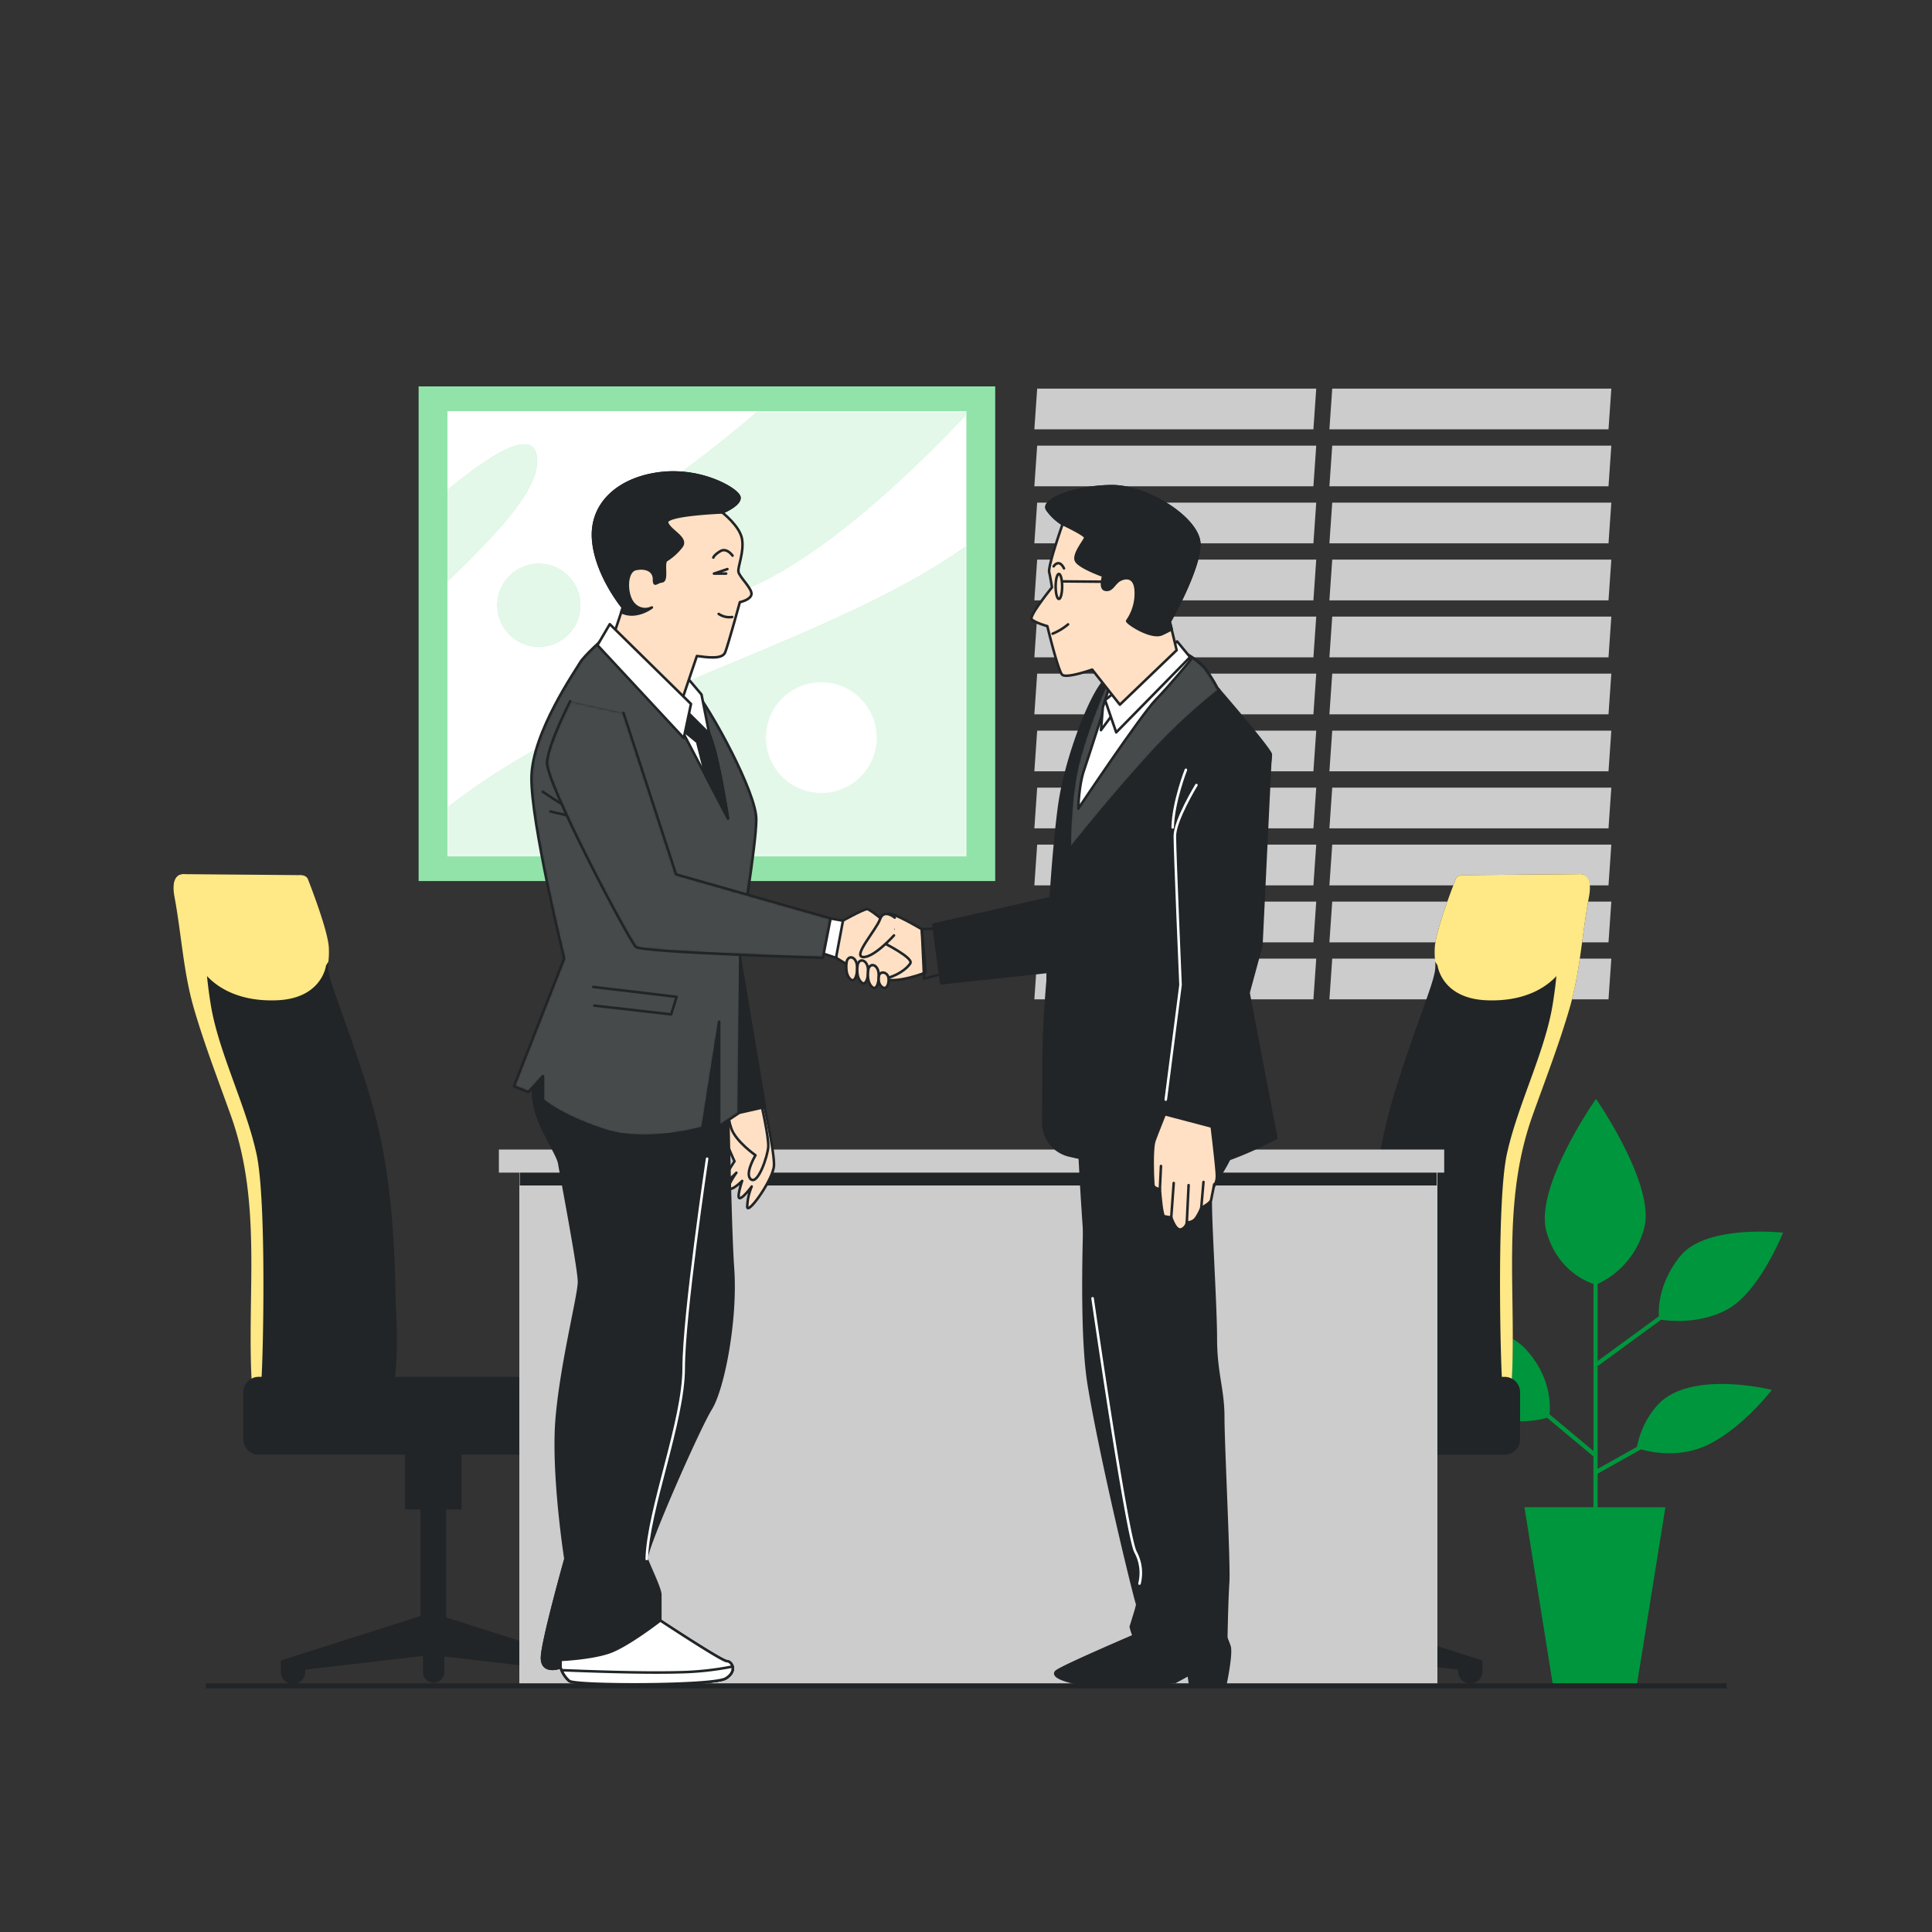<?xml version="1.0" encoding="UTF-8"?>
<svg xmlns="http://www.w3.org/2000/svg" fill="none" viewBox="0 0 760 760" width="1920" height="1920"><rect x="0" y="0" width="760" height="760" fill="#333333" stroke="none"/><path fill="#CCC" d="M516.663 168.886H406.889l1.109-16.005h109.775l-1.11 16.005zM516.663 191.306H406.889l1.109-16.005h109.775l-1.11 16.005zM516.663 213.741H406.889l1.109-16.02h109.775l-1.11 16.02zM516.663 236.161H406.889l1.109-16.02h109.775l-1.11 16.02zM516.663 258.581H406.889l1.109-16.02h109.775l-1.11 16.02zM516.663 281.002H406.889l1.109-16.006h109.775l-1.11 16.006zM516.663 303.422H406.889l1.109-16.006h109.775l-1.11 16.006zM516.663 325.857H406.889l1.109-16.021h109.775l-1.11 16.021zM516.663 348.277H406.889l1.109-16.021h109.775l-1.11 16.021zM516.663 370.697H406.889l1.109-16.021h109.775l-1.11 16.021zM516.663 393.117H406.889l1.109-16.021h109.775l-1.11 16.021zM632.746 168.886h-109.79l1.11-16.005h109.789l-1.109 16.005zM632.746 191.306h-109.79l1.11-16.005h109.789l-1.109 16.005zM632.746 213.741h-109.79l1.11-16.02h109.789l-1.109 16.02zM632.746 236.161h-109.79l1.11-16.02h109.789l-1.109 16.02zM632.746 258.581h-109.79l1.11-16.02h109.789l-1.109 16.02zM632.746 281.002h-109.79l1.11-16.006h109.789l-1.109 16.006zM632.746 303.422h-109.79l1.11-16.006h109.789l-1.109 16.006zM632.746 325.857h-109.79l1.11-16.021h109.789l-1.109 16.021zM632.746 348.277h-109.79l1.11-16.021h109.789l-1.109 16.021zM632.746 370.697h-109.79l1.11-16.021h109.789l-1.109 16.021zM632.746 393.117h-109.79l1.11-16.021h109.789l-1.109 16.021z"/><path fill="#92E3A9" d="M391.491 152H164.677v194.59h226.814V152z"/><path fill="#fff" d="M380.136 161.729h-204.12v175.134h204.12V161.729z"/><mask id="a" style="mask-type:luminance" width="205" height="176" x="176" y="161" maskUnits="userSpaceOnUse"><path fill="#fff" d="M380.136 161.729h-204.12v175.134h204.12V161.729z"/></mask><g mask="url(#a)"><path fill="#92E3A9" d="M380.136 214.822c-36.708 26.114-89.284 43.442-150.282 70.665a251.227 251.227 0 0 0-53.838 32.194v19.197h204.12V214.822zM380.137 161.729h-81.913a552.357 552.357 0 0 1-32.634 25.84c-46.619 34.184-26.418 68.4 29.533 43.502 28.713-12.753 60.679-42.286 85.014-68.02v-1.322zM211.28 181.366c0-14.272-17.769-3.04-35.188 11.309v36.039c16.948-16.628 35.188-34.58 35.188-47.348zM228.304 238.092a16.328 16.328 0 0 1-19.51 16.012 16.327 16.327 0 0 1-11.897-22.259 16.326 16.326 0 0 1 31.407 6.247z"/><path fill="#fff" d="M380.136 214.822c-36.708 26.114-89.284 43.442-150.282 70.665a251.227 251.227 0 0 0-53.838 32.194v19.197h204.12V214.822zM380.137 161.729h-81.913a552.357 552.357 0 0 1-32.634 25.84c-46.619 34.184-26.418 68.4 29.533 43.502 28.713-12.753 60.679-42.286 85.014-68.02v-1.322zM211.28 181.366c0-14.272-17.769-3.04-35.188 11.309v36.039c16.948-16.628 35.188-34.58 35.188-47.348zM228.304 238.092a16.328 16.328 0 0 1-19.51 16.012 16.327 16.327 0 0 1-11.897-22.259 16.326 16.326 0 0 1 31.407 6.247z" opacity=".75"/></g><path fill="#fff" d="M344.858 290.153a21.765 21.765 0 0 1-43.116 4.237 21.765 21.765 0 0 1 21.365-26.003 21.75 21.75 0 0 1 21.751 21.766z"/><path fill="#00963D" d="M651.685 553.098a34.219 34.219 0 0 0-7.722 16.051l-15.489 8.68v-41.04l.304.41 24.67-18.058c3.116.487 15.094 1.855 26.007-4.028 12.677-6.824 21.934-30.202 21.934-30.202s-30.218-3.42-40.448 9.257c-8.299 10.275-8.587 20.231-8.39 23.621l-24.077 17.616v-30.324a33.52 33.52 0 0 0 18.347-22.146c4.377-17.054-19-50.662-19-50.662s-24.32 34.596-19.502 52.136c4.135 14.851 15.2 19.563 18.529 20.657v65.74l-17.328-14.485c.395-3.466.714-14.304-8.938-25.156-11.704-13.164-42.879-12.16-42.879-12.16s13.148 26.311 24.32 35.081c9.789 7.6 23.302 4.56 26.555 3.633l18.24 15.2v19.988h-27.132l11.08 69.251h33.243l11.111-69.236h-26.646v-13.224l17.024-9.545c4.135 1.155 15.702 3.526 26.646-1.946 13.68-6.825 24.852-21.447 24.852-21.447s-32.634-8.284-45.311 6.338z"/><path fill="#212527" d="M620.965 343.87l-44.733.38s-3.04-.38-3.694 1.839c0 0-7.767 19.608-8.132 26.631-.365 7.022 1.52 5.912-1.52 15.2-3.04 9.287-11.461 31.053-16.264 48.807-6.46 23.849-8.147 49.172-8.557 73.796 0 3.952-2.432 38 3.724 38 5.107 0 52.181 6.247 52.744-2.827 2.264-36.176-4.272-71.516 8.284-106.689 4.879-13.68 10.472-28.09 14.622-42.378s4.864-29.153 7.6-43.776c1.839-10.093-4.074-8.983-4.074-8.983z"/><path fill="#FFE886" d="M625.358 348.308c-.441-5.168-4.393-4.439-4.393-4.439l-44.733.38s-3.04-.38-3.694 1.84c0 0-7.767 19.608-8.132 26.63a32.208 32.208 0 0 0 .152 5.563l.942 1.52s1.52 12.935 19.228 13.68c17.708.745 27.74-7.402 31.434-15.2 3.694-7.797 5.183-20.337 8.132-27.74.317-.762.672-1.508 1.064-2.234z"/><path fill="#FFE886" d="M614.977 362.748c-3.04 10.807-1.201 13.801-4.196 32.406-2.994 18.605-13.801 39.52-18.012 58.809-4.21 19.289-2.386 87.005-1.793 90.014a26.07 26.07 0 0 1 .258 4.819c2.022-.76 3.238-1.794 3.329-3.208 2.265-36.176-4.271-71.516 8.284-106.688 4.879-13.68 10.473-28.09 14.622-42.378 4.15-14.288 4.864-29.154 7.6-43.776 1.14-6.08-.653-8.071-2.219-8.664a80.547 80.547 0 0 0-7.873 18.666z"/><path fill="#212527" d="M528.564 635.786l-.304-.243v-41.769h6.004v-26.403h-22.192v26.403h5.989v42.484l-53.109 16.932v4.195a4.804 4.804 0 1 0 9.607 0v-.592l44.414-5.168v6.369a4.195 4.195 0 0 0 8.39 0v-6.582l46.208 5.381v.592a4.804 4.804 0 1 0 9.607 0v-4.195l-54.614-17.404z"/><path fill="#212527" d="M591.887 541.621h-131.89a6.08 6.08 0 0 0-6.08 6.08v18.468a6.08 6.08 0 0 0 6.08 6.08h131.89a6.08 6.08 0 0 0 6.08-6.08v-18.468a6.08 6.08 0 0 0-6.08-6.08zM72.717 343.87l44.733.38s3.04-.38 3.709 1.839c0 0 7.767 19.608 8.132 26.631.365 7.022-1.52 5.912 1.52 15.2 3.04 9.287 11.461 31.053 16.264 48.807 6.475 23.849 8.147 49.172 8.558 73.796 0 3.952 2.432 38-3.724 38-5.092 0-52.167 6.247-52.744-2.827-2.25-36.176 4.271-71.516-8.284-106.689-4.88-13.68-10.473-28.09-14.608-42.378-4.134-14.288-4.864-29.153-7.6-43.776-1.793-10.093 4.044-8.983 4.044-8.983z"/><path fill="#FFE886" d="M68.4 348.308c.44-5.168 4.377-4.439 4.377-4.439l44.734.38s3.04-.38 3.708 1.84c0 0 7.768 19.608 8.132 26.63a33.455 33.455 0 0 1-.167 5.563l-.942 1.52s-1.52 12.935-19.228 13.68c-17.708.745-27.786-7.402-31.495-15.215-3.708-7.813-5.168-20.338-8.132-27.74a20.915 20.915 0 0 0-.988-2.219z"/><path fill="#FFE886" d="M78.705 362.748c3.04 10.807 1.201 13.801 4.195 32.406 2.995 18.605 13.817 39.52 18.012 58.809 4.196 19.289 2.448 87.005 1.794 90.014a27.35 27.35 0 0 0-.258 4.819c-2.007-.76-3.238-1.794-3.33-3.208-2.249-36.176 4.272-71.516-8.283-106.688-4.88-13.68-10.473-28.09-14.607-42.378-4.135-14.288-4.864-29.154-7.6-43.776-1.125-6.08.668-8.071 2.219-8.664a79.796 79.796 0 0 1 7.858 18.666z"/><path fill="#212527" d="M165.117 635.786l.304-.243v-41.769h-6.08v-26.403h22.207v26.403h-6.004v42.484l53.109 16.932v4.195a4.804 4.804 0 1 1-9.607 0v-.592l-44.247-5.168v6.369a4.21 4.21 0 0 1-8.405 0v-6.582l-46.315 5.381v.592a4.808 4.808 0 0 1-1.305 3.57 4.81 4.81 0 0 1-3.49 1.504 4.81 4.81 0 0 1-4.511-3.154 4.79 4.79 0 0 1-.285-1.92v-4.195l54.629-17.404z"/><path fill="#212527" d="M101.794 572.234h131.891a6.08 6.08 0 0 0 6.08-6.08v-18.468a6.08 6.08 0 0 0-6.08-6.08H101.794a6.08 6.08 0 0 0-6.08 6.08v18.468a6.08 6.08 0 0 0 6.08 6.08z"/><path fill="#CCC" d="M565.44 455.605H204.288v207.572H565.44V455.605z"/><path fill="#212527" d="M565.166 460.59H204.47v5.745h360.696v-5.745z"/><path fill="#CCC" d="M568.115 452.201H196.247v9.075h371.868v-9.075z"/><path fill="#fff" d="M300.443 434.174s4.256 19.015 4.013 24.32c-.243 5.305-10.26 19.517-10.518 16.264a22.205 22.205 0 0 1 1.763-8.011s-3.511 4.758-4.758 4.56c-1.246-.197 1.004-6.764 1.004-6.764s-3.755 3.755-5.016 3.04c-1.262-.714 2.751-6.262 2.751-6.262s-4.56 4.758-4.743 3.253c-.182-1.505 3.998-7.752 3.998-7.752s-4.256-9.014-4.56-12.768a12.159 12.159 0 0 1 2.493-7.251l13.573-2.629z"/><mask id="b" style="mask-type:luminance" width="21" height="42" x="284" y="434" maskUnits="userSpaceOnUse"><path fill="#fff" d="M300.443 434.174s4.256 19.015 4.013 24.32c-.243 5.305-10.26 19.517-10.518 16.264a22.205 22.205 0 0 1 1.763-8.011s-3.511 4.758-4.758 4.56c-1.246-.197 1.004-6.764 1.004-6.764s-3.755 3.755-5.016 3.04c-1.262-.714 2.751-6.262 2.751-6.262s-4.56 4.758-4.743 3.253c-.182-1.505 3.998-7.752 3.998-7.752s-4.256-9.014-4.56-12.768a12.159 12.159 0 0 1 2.493-7.251l13.573-2.629z"/></mask><g mask="url(#b)"><path fill="#FFE0C4" d="M300.443 434.174s4.256 19.015 4.013 24.32c-.243 5.305-10.26 19.517-10.518 16.264a22.205 22.205 0 0 1 1.763-8.011s-3.511 4.758-4.758 4.56c-1.246-.197 1.004-6.764 1.004-6.764s-3.755 3.755-5.016 3.04c-1.262-.714 2.751-6.262 2.751-6.262s-4.56 4.758-4.743 3.253c-.182-1.505 3.998-7.752 3.998-7.752s-4.256-9.014-4.56-12.768a12.159 12.159 0 0 1 2.493-7.251l13.573-2.629z"/></g><path stroke="#212527" stroke-linecap="round" stroke-linejoin="round" d="M300.443 434.174s4.256 19.015 4.013 24.32c-.243 5.305-10.26 19.517-10.518 16.264a22.205 22.205 0 0 1 1.763-8.011s-3.511 4.758-4.758 4.56c-1.246-.197 1.004-6.764 1.004-6.764s-3.755 3.755-5.016 3.04c-1.262-.714 2.751-6.262 2.751-6.262s-4.56 4.758-4.743 3.253c-.182-1.505 3.998-7.752 3.998-7.752s-4.256-9.014-4.56-12.768a12.159 12.159 0 0 1 2.493-7.251l13.573-2.629z"/><path fill="#fff" d="M299.44 434.174s3.04 13.269 2.767 17.024c-.274 3.754-4.013 14.759-6.764 12.753-2.751-2.007 1.748-9.5 1.748-9.5s-7.722-5.427-9.5-10.519c-1.779-5.092-.76-7.25-.76-7.25l12.509-2.508z"/><mask id="c" style="mask-type:luminance" width="17" height="31" x="286" y="434" maskUnits="userSpaceOnUse"><path fill="#fff" d="M299.44 434.174s3.04 13.269 2.767 17.024c-.274 3.754-4.013 14.759-6.764 12.753-2.751-2.007 1.748-9.5 1.748-9.5s-7.722-5.427-9.5-10.519c-1.779-5.092-.76-7.25-.76-7.25l12.509-2.508z"/></mask><g mask="url(#c)"><path fill="#FFE0C4" d="M299.44 434.174s3.04 13.269 2.767 17.024c-.274 3.754-4.013 14.759-6.764 12.753-2.751-2.007 1.748-9.5 1.748-9.5s-7.722-5.427-9.5-10.519c-1.779-5.092-.76-7.25-.76-7.25l12.509-2.508z"/></g><path stroke="#212527" stroke-linecap="round" stroke-linejoin="round" d="M299.44 434.174s3.04 13.269 2.767 17.024c-.274 3.754-4.013 14.759-6.764 12.753-2.751-2.007 1.748-9.5 1.748-9.5s-7.722-5.427-9.5-10.519c-1.779-5.092-.76-7.25-.76-7.25l12.509-2.508z"/><path fill="#212527" stroke="#212527" stroke-linecap="round" stroke-linejoin="round" d="M290.275 371.99l10.655 63.46-15.018 3.39-15.017-48.929 19.38-17.921z"/><path fill="#212527" stroke="#212527" stroke-linecap="round" stroke-linejoin="round" d="M285.912 402.998s.973 75.574 2.417 95.927c1.444 20.353-3.876 47.485-8.71 55.237-4.834 7.752-26.174 56.24-25.202 59.113.973 2.873 5.336 11.628 5.336 14.045v10.168s24.213 15.991 26.159 15.991c1.945 0 4.362 3.876-.487 6.794-4.848 2.919-59.112 2.903-61.529.958a11.74 11.74 0 0 1-3.39-5.32s-7.752 2.903-7.265-4.363c.486-7.265 9.196-38.273 9.196-38.273s-5.32-33.927-3.39-55.723c1.93-21.797 8.725-47.972 8.725-53.292s-6.779-40.705-7.752-46.512c-.973-5.806-15.018-22.298-8.725-35.37 6.293-13.072 11.142-33.926 13.087-35.37 1.946-1.444 28.105-2.432 38.76 0 10.655 2.432 22.283 2.416 22.77 15.99z"/><path fill="#212527" d="M237.88 250.664s-8.284 7.417-9.713 9.986c-1.428 2.569-18.817 27.36-19.106 45.083-.289 17.724 12.859 71.319 12.859 71.319l-19.76 50.266 5.715 2.28 5.7-6.277v9.424s6.567 5.988 23.682 11.688 39.094-.851 39.094-.851l6.552-41.709v41.147l7.706-5.138.623-68.521s6.278-36.8 6.278-47.12c0-10.321-17.404-42.56-25.111-51.924-7.706-9.363-20.55-17.115-24.32-19.972-3.769-2.858-10.199.319-10.199.319z"/><mask id="d" style="mask-type:luminance" width="96" height="198" x="202" y="249" maskUnits="userSpaceOnUse"><path fill="#fff" d="M237.88 250.664s-8.284 7.417-9.713 9.986c-1.428 2.569-18.817 27.36-19.106 45.083-.289 17.724 12.859 71.319 12.859 71.319l-19.76 50.266 5.715 2.28 5.7-6.277v9.424s6.567 5.988 23.682 11.688 39.094-.851 39.094-.851l6.552-41.709v41.147l7.706-5.138.623-68.521s6.278-36.8 6.278-47.12c0-10.321-17.404-42.56-25.111-51.924-7.706-9.363-20.55-17.115-24.32-19.972-3.769-2.858-10.199.319-10.199.319z"/></mask><g mask="url(#d)"><path fill="#fff" d="M237.88 250.664s-8.284 7.417-9.713 9.986c-1.428 2.569-18.817 27.36-19.106 45.083-.289 17.724 12.859 71.319 12.859 71.319l-19.76 50.266 5.715 2.28 5.7-6.277v9.424s6.567 5.988 23.682 11.688 39.094-.851 39.094-.851l6.552-41.709v41.147l7.706-5.138.623-68.521s6.278-36.8 6.278-47.12c0-10.321-17.404-42.56-25.111-51.924-7.706-9.363-20.55-17.115-24.32-19.972-3.769-2.858-10.199.319-10.199.319z" opacity=".17"/><path stroke="#212527" stroke-linecap="round" stroke-linejoin="round" d="M213.499 311.418s10.366 7.342 17.267 9.926M216.524 319.201s11.659 3.04 17.693 3.04M233.366 388.238l32.802 3.892-2.159 6.9-30.217-3.45"/></g><path stroke="#212527" stroke-linecap="round" stroke-linejoin="round" d="M237.88 250.664s-8.284 7.417-9.713 9.986c-1.428 2.569-18.817 27.36-19.106 45.083-.289 17.724 12.859 71.319 12.859 71.319l-19.76 50.266 5.715 2.28 5.7-6.277v9.424s6.567 5.988 23.682 11.688 39.094-.851 39.094-.851l6.552-41.709v41.147l7.706-5.138.623-68.521s6.278-36.8 6.278-47.12c0-10.321-17.404-42.56-25.111-51.924-7.706-9.363-20.55-17.115-24.32-19.972-3.769-2.858-10.199.319-10.199.319z"/><path fill="#fff" stroke="#212527" stroke-linecap="round" stroke-linejoin="round" d="M236.162 252.32l31.677 34.246 18.544 35.386s-3.998-26.251-7.418-33.44c-3.42-7.19-18.832-25.004-20.565-29.002-1.733-3.998-22.238-7.19-22.238-7.19z"/><path fill="#212527" stroke="#212527" stroke-linecap="round" stroke-linejoin="round" d="M277.613 305.262l8.77 16.72s-2.721-17.891-5.609-28.151l-1.808-5.244a95.155 95.155 0 0 0-8.239-12.16l-4.97-.988 2.082 11.188 6.415 5.244 3.359 13.391z"/><path fill="#fff" stroke="#212527" stroke-linecap="round" stroke-linejoin="round" d="M269.162 265.227l1.641 1.9 5.153 6.08 3.04 15.443-13.209-13.179s1.733-7.949 3.375-10.244z"/><path fill="#FFE0C4" d="M284.103 201.584s6.932 5.32 7.798 10.457c.866 5.138-1.718 10.853-1.429 12.844.289 1.991 5.411 6.567 5.138 8.847-.274 2.28-4.56 3.131-4.56 3.131s-4.651 16.933-5.791 19.76c-1.14 2.827-6.856 1.991-11.127 1.429l-7.706 22.8-25.415-29.899 3.998-11.993s-10.838-13.117-11.704-27.101c-.866-13.984 10.275-23.682 26.25-25.673 15.976-1.991 29.397 5.7 31.1 8.846 1.702 3.147-6.552 6.552-6.552 6.552z"/><path stroke="#212527" stroke-linecap="round" stroke-linejoin="round" d="M284.103 201.584s6.932 5.32 7.798 10.457c.866 5.138-1.718 10.853-1.429 12.844.289 1.991 5.411 6.567 5.138 8.847-.274 2.28-4.56 3.131-4.56 3.131s-4.651 16.933-5.791 19.76c-1.14 2.827-6.856 1.991-11.127 1.429l-7.706 22.8-25.415-29.899 3.998-11.993s-10.838-13.117-11.704-27.101c-.866-13.984 10.275-23.682 26.25-25.673 15.976-1.991 29.397 5.7 31.1 8.846 1.702 3.147-6.552 6.552-6.552 6.552z"/><path fill="#212527" stroke="#212527" stroke-linecap="round" stroke-linejoin="round" d="M284.103 201.583s8.269-3.42 6.551-6.551c-1.718-3.131-15.124-10.853-31.099-8.846-15.975 2.006-27.102 11.688-26.251 25.672.852 13.984 11.704 27.102 11.704 27.102l-.608 1.824c5.913 2.888 12.024-1.824 12.024-1.824a5.888 5.888 0 0 1-3.614.551 5.888 5.888 0 0 1-3.242-1.691c-3.42-3.131-3.708-13.118.578-13.984 4.286-.866 7.129.866 7.129 3.998 0 3.131.851 1.14 3.146.851 2.295-.289.274-7.129 1.703-8.269a22.318 22.318 0 0 0 5.988-5.426c2.569-3.42-4.848-6.263-5.7-9.409-.851-3.147 21.691-3.998 21.691-3.998z"/><path stroke="#212527" stroke-linecap="round" stroke-linejoin="round" d="M286.14 223.867l-5.289 1.763h4.788M288.162 218.577s-2.265-3.268-4.788-1.763-2.767 2.523-2.767 2.523M282.72 241.498a7.43 7.43 0 0 0 5.289 1.216"/><path fill="#fff" stroke="#212527" stroke-linecap="round" stroke-linejoin="round" d="M239.871 245.527l31.951 31.388-2.843 13.407-33.957-36.526 4.849-8.269z"/><path fill="#FFE0C4" stroke="#212527" stroke-linecap="round" stroke-linejoin="round" d="M362.611 365.531s-11.248-6.688-13.072-6.08c-1.824.608-19.456 13.376-18.24 16.416 1.216 3.04 10.64 6.992 16.112 9.12 5.472 2.128 16.72-2.432 16.72-2.432l-1.52-17.024z"/><path fill="#fff" d="M329.84 363.099s9.728-5.472 11.248-5.472c1.52 0 10.336 7.904 10.336 7.904l-3.648 5.472s11.552 5.776 10.336 7.904c-1.216 2.128-5.776 5.472-10.64 6.08-4.864.608-18.544-8.208-18.544-8.208l.912-13.68z"/><mask id="e" style="mask-type:luminance" width="31" height="29" x="328" y="357" maskUnits="userSpaceOnUse"><path fill="#fff" d="M329.84 363.099s9.728-5.472 11.248-5.472c1.52 0 10.336 7.904 10.336 7.904l-3.648 5.472s11.552 5.776 10.336 7.904c-1.216 2.128-5.776 5.472-10.64 6.08-4.864.608-18.544-8.208-18.544-8.208l.912-13.68z"/></mask><g mask="url(#e)"><path fill="#FFE0C4" d="M329.84 363.099s9.728-5.472 11.248-5.472c1.52 0 10.336 7.904 10.336 7.904l-3.648 5.472s11.552 5.776 10.336 7.904c-1.216 2.128-5.776 5.472-10.64 6.08-4.864.608-18.544-8.208-18.544-8.208l.912-13.68z"/></g><path stroke="#212527" stroke-linecap="round" stroke-linejoin="round" d="M329.84 363.099s9.728-5.472 11.248-5.472c1.52 0 10.336 7.904 10.336 7.904l-3.648 5.472s11.552 5.776 10.336 7.904c-1.216 2.128-5.776 5.472-10.64 6.08-4.864.608-18.544-8.208-18.544-8.208l.912-13.68z"/><path fill="#fff" stroke="#212527" stroke-linecap="round" stroke-linejoin="round" d="M323.091 360.666l8.512 1.52-2.736 14.592-7.296-2.432 1.52-13.68z"/><path fill="#212527" d="M224.306 275.85s-8.208 15.808-9.12 23.712c-.912 7.904 32.528 70.832 34.96 72.96 2.432 2.128 73.553 4.256 73.553 4.256l3.04-15.504-60.8-17.328-20.672-63.536"/><mask id="f" style="mask-type:luminance" width="112" height="102" x="215" y="275" maskUnits="userSpaceOnUse"><path fill="#fff" d="M224.306 275.85s-8.208 15.808-9.12 23.712c-.912 7.904 32.528 70.832 34.96 72.96 2.432 2.128 73.553 4.256 73.553 4.256l3.04-15.504-60.8-17.328-20.672-63.536"/></mask><g mask="url(#f)"><path fill="#fff" d="M224.306 275.85s-8.208 15.808-9.12 23.712c-.912 7.904 32.528 70.832 34.96 72.96 2.432 2.128 73.553 4.256 73.553 4.256l3.04-15.504-60.8-17.328-20.672-63.536" opacity=".17"/></g><path stroke="#212527" stroke-linecap="round" stroke-linejoin="round" d="M224.306 275.85s-8.208 15.808-9.12 23.712c-.912 7.904 32.528 70.832 34.96 72.96 2.432 2.128 73.553 4.256 73.553 4.256l3.04-15.504-60.8-17.328-20.672-63.536"/><path fill="#FFE0C4" d="M351.972 360.971s-4.256-3.648-5.776.608c-1.52 4.256-10.944 14.592-6.688 14.896 4.256.304 12.16-8.512 12.16-8.512"/><path stroke="#212527" stroke-linecap="round" stroke-linejoin="round" d="M351.972 360.971s-4.256-3.648-5.776.608c-1.52 4.256-10.944 14.592-6.688 14.896 4.256.304 12.16-8.512 12.16-8.512"/><path fill="#FFE0C4" stroke="#212527" stroke-linecap="round" stroke-linejoin="round" d="M333.124 377.995s-1.095 5.123 1.52 7.296c1.839 1.52 2.873-2.736 2.432-5.776-.441-3.04-3.04-3.952-3.952-1.52z"/><path fill="#FFE0C4" stroke="#212527" stroke-linecap="round" stroke-linejoin="round" d="M337.44 379.21s-1.094 5.122 1.52 7.296c1.839 1.52 2.873-2.736 2.432-5.776-.441-3.04-3.101-3.952-3.952-1.52z"/><path fill="#FFE0C4" stroke="#212527" stroke-linecap="round" stroke-linejoin="round" d="M341.635 381.034s-1.094 5.123 1.52 7.296c1.84 1.52 2.873-2.736 2.432-5.776-.44-3.04-3.04-3.952-3.952-1.52z"/><path fill="#FFE0C4" stroke="#212527" stroke-linecap="round" stroke-linejoin="round" d="M345.846 383.512s-1.004 3.451 1.398 4.91c1.687 1.034 2.645-1.839 2.234-3.891-.41-2.052-2.796-2.66-3.632-1.019z"/><path stroke="#212527" stroke-linecap="round" stroke-linejoin="round" d="M362.611 365.531l.912 19.456 6.688-1.824-1.52-17.936-6.08.304z"/><path fill="#212527" stroke="#212527" stroke-linecap="round" stroke-linejoin="round" d="M367.171 363.706l3.04 23.104 50.768-5.472 1.216-30.096-55.024 12.464z"/><path stroke="#fff" stroke-linecap="round" stroke-linejoin="round" d="M278.16 455.803s-9.211 61.529-9.211 82.369c0 20.839-14.045 55.723-14.531 75.103"/><path fill="#fff" stroke="#212527" stroke-linecap="round" stroke-linejoin="round" d="M223.896 661.201c2.417 1.946 56.681 1.946 61.53-.957 4.849-2.903 2.417-6.795.486-6.795-1.93 0-26.159-15.99-26.159-15.99s-13.087 10.184-20.353 12.601c-7.265 2.417-18.893 2.903-18.893 2.903v2.918a11.728 11.728 0 0 0 3.389 5.32z"/><path fill="#fff" stroke="#212527" stroke-linecap="round" stroke-linejoin="round" d="M285.426 660.273c2.554-1.52 3.04-3.344 2.736-4.697a119.846 119.846 0 0 1-21.629 2.265c-14.638.395-37.666-.502-45.6-.836a10.904 10.904 0 0 0 3.04 4.226c2.34 1.945 56.604 1.945 61.453-.958z"/><path fill="#212527" stroke="#212527" stroke-linecap="round" stroke-linejoin="round" d="M219.093 656.291l1.414-3.298 1.93-39.718s-8.725 31.008-9.196 38.274c-.365 5.29 3.648 5.183 5.852 4.742zM428.351 443.689s-4.833 72.2 0 101.263c4.834 29.062 17.009 79.465 18.894 85.758a33.437 33.437 0 0 1 1.52 11.628l27.132 3.876s-8.238-95.441-8.238-106.582c0-11.142 9.211-94.483 9.211-94.483l-48.519-1.46z"/><path fill="#212527" stroke="#212527" stroke-linecap="round" stroke-linejoin="round" d="M448.704 642.338s-29.548 12.601-32.953 15.018c-3.405 2.417 7.281 5.821 20.353 5.821 13.072 0 26.174-1.52 26.174-1.52l5.32-2.903.486 3.39h14.045s2.432-11.628 1.52-14.531a53.59 53.59 0 0 0-2.417-5.822l-32.528.547z"/><path fill="#212527" stroke="#212527" stroke-linecap="round" stroke-linejoin="round" d="M423.989 437.883s2.432 69.282 8.239 93.997c5.806 24.715 15.99 84.785 15.99 91.078a37.062 37.062 0 0 1-1.444 10.64l-1.946 6.323a19.53 19.53 0 0 0 1.52 4.363s12.586 2.903 20.824 2.903a54.731 54.731 0 0 0 15.2-2.295s.259-15.2.745-22.42c.487-7.22-1.93-53.778-1.93-64.919 0-11.142-2.919-17.45-2.919-31.008 0-13.559-2.416-49.902-1.93-55.724.486-5.821 7.266-12.16 8.725-19.38 1.459-7.22 2.903-15.017 2.903-15.017l-63.977 1.459z"/><path stroke="#fff" stroke-linecap="round" stroke-linejoin="round" d="M429.795 510.721s13.543 93.951 16.933 99.879a17.265 17.265 0 0 1 1.52 12.342"/><path fill="#212527" stroke="#212527" stroke-linecap="round" stroke-linejoin="round" d="M412.361 383.133s-1.809 18.529-1.809 32.695c0 7.904-.076 18.24-.152 25.718a13.254 13.254 0 0 0 10.64 13.088 50.881 50.881 0 0 0 9.682 1.17l-11.385-70.498s-5.152-8.709-6.976-2.173z"/><path fill="#212527" stroke="#212527" stroke-linecap="round" stroke-linejoin="round" d="M466.154 256.882a30.386 30.386 0 0 1 7.509 5.578 56.5 56.5 0 0 1 5.138 8.102s20.596 23.742 21.082 26.159c.486 2.417-11.628 78.736-11.628 78.736l13.802 72.185s-22.284 12.357-39.247 13.087c-11.932.517-29.883-3.298-39.52-5.609a9.393 9.393 0 0 1-7.189-8.299c-.943-10.154-2.706-30.4-3.74-49.567-1.185-22.268 2.189-66.379 4.56-81.883 2.372-15.504 9.941-36.571 15.748-45.296 5.806-8.724 21.812-17.753 33.485-13.193z"/><path fill="#212527" d="M478.8 270.561a56.376 56.376 0 0 0-5.077-7.995 30.4 30.4 0 0 0-7.508-5.578c-9.668-3.816-22.314 1.717-29.656 8.709-.972 2.159-8.633 19.639-12.266 33.927-3.876 15.2-3.39 34.412-3.39 34.412s12.844-16.476 30.279-35.856a231.176 231.176 0 0 1 28.424-26.707l-.806-.912z"/><mask id="g" style="mask-type:luminance" width="60" height="80" x="420" y="255" maskUnits="userSpaceOnUse"><path fill="#fff" d="M478.8 270.561a56.376 56.376 0 0 0-5.077-7.995 30.4 30.4 0 0 0-7.508-5.578c-9.668-3.816-22.314 1.717-29.656 8.709-.972 2.159-8.633 19.639-12.266 33.927-3.876 15.2-3.39 34.412-3.39 34.412s12.844-16.476 30.279-35.856a231.176 231.176 0 0 1 28.424-26.707l-.806-.912z"/></mask><g mask="url(#g)"><path fill="#fff" d="M478.8 270.561a56.376 56.376 0 0 0-5.077-7.995 30.4 30.4 0 0 0-7.508-5.578c-9.668-3.816-22.314 1.717-29.656 8.709-.972 2.159-8.633 19.639-12.266 33.927-3.876 15.2-3.39 34.412-3.39 34.412s12.844-16.476 30.279-35.856a231.176 231.176 0 0 1 28.424-26.707l-.806-.912z" opacity=".17"/></g><path stroke="#212527" stroke-linecap="round" stroke-linejoin="round" d="M478.8 270.561a56.376 56.376 0 0 0-5.077-7.995 30.4 30.4 0 0 0-7.508-5.578c-9.668-3.816-22.314 1.717-29.656 8.709-.972 2.159-8.633 19.639-12.266 33.927-3.876 15.2-3.39 34.412-3.39 34.412s12.844-16.476 30.279-35.856a231.176 231.176 0 0 1 28.424-26.707l-.806-.912z"/><path fill="#fff" stroke="#212527" stroke-linecap="round" stroke-linejoin="round" d="M434.902 276.839s-6.551 20.535-8.542 26.342c-1.991 5.806-2.189 14.911-2.189 14.911s24.533-36.708 30.522-42.879c5.988-6.171 13.816-15.808 13.816-15.808l-5.274-1.52-28.333 18.954z"/><path fill="#fff" stroke="#212527" stroke-linecap="round" stroke-linejoin="round" d="M436.711 269.391s-2.903 8.542-2.903 9.12c0 .577-.73 8.724-.73 8.724l10.351-13.999-6.718-3.845z"/><path fill="#fff" stroke="#212527" stroke-linecap="round" stroke-linejoin="round" d="M463.053 252.32l-28.333 23.074 4.362 12.707 29.063-29.609-5.092-6.172z"/><path fill="#FFE0C4" stroke="#212527" stroke-linecap="round" stroke-linejoin="round" d="M459.39 435.328s-4.028 10.017-5.229 13.3c-1.201 3.283-.593 16.143-.441 17.495.152 1.353 2.539 1.642 2.539 1.642s.745 10.306 1.641 10.64c.933.232 1.884.38 2.843.441 0 0 1.641 5.244 3.739 4.788a3.405 3.405 0 0 0 2.386-2.843 3.946 3.946 0 0 0 3.588-1.641 19.423 19.423 0 0 0 2.097-4.028s3.587-1.794 3.876-3.147c.289-1.352 1.201-6.08 1.201-6.08s1.049-.304 1.049-3.435c0-3.131-2.387-22.42-2.387-22.42l-16.902-4.712z"/><path stroke="#212527" stroke-linecap="round" stroke-linejoin="round" d="M456.259 467.765l.441-9.089M460.742 478.815l.973-13.452M466.868 480.761l.699-14.562M472.553 475.091l.866-10.138"/><path fill="#212527" d="M488.923 290.107l10.898 6.536-3.632 75.347-19.38 71.212-18.408-4.834 5.807-56.24-2.903-56.681s4.119-13.208 13.558-20.474"/><path stroke="#212527" stroke-linecap="round" stroke-linejoin="round" d="M488.923 290.107l10.898 6.536-3.632 75.347-19.38 71.212-18.408-4.834 5.807-56.24-2.903-56.681s4.119-13.208 13.558-20.474"/><path stroke="#fff" stroke-linecap="round" stroke-linejoin="round" d="M466.503 302.83s-4.955 12.586-5.198 22.648M470.638 308.818s-8.482 13.848-8.482 20.11c0 6.262 2.234 58.52 2.234 58.52l-5.806 45.114"/><path fill="#FFE0C4" d="M418 206.158s-5.822 16.537-5.275 18.908c.548 2.372 1.095 5.989 1.095 5.989s-9.12 11.263-7.995 12.54c1.124 1.277 6.171 2.721 6.171 2.721s4.18 17.45 5.821 19.076c1.642 1.626 11.811-1.991 11.811-1.991l10.898 13.801 22.344-21.432-2.721-11.263s11.811-20.717 11.628-30.537c-.182-9.819-20.337-22.891-34.701-22.708-14.364.182-27.801 5.456-25.08 9.272a20.583 20.583 0 0 0 6.004 5.624z"/><path stroke="#212527" stroke-linecap="round" stroke-linejoin="round" d="M418 206.158s-5.822 16.537-5.275 18.908c.548 2.372 1.095 5.989 1.095 5.989s-9.12 11.263-7.995 12.54c1.124 1.277 6.171 2.721 6.171 2.721s4.18 17.45 5.821 19.076c1.642 1.626 11.811-1.991 11.811-1.991l10.898 13.801 22.344-21.432-2.721-11.263s11.811-20.717 11.628-30.537c-.182-9.819-20.337-22.891-34.701-22.708-14.364.182-27.801 5.456-25.08 9.272a20.583 20.583 0 0 0 6.004 5.624z"/><path fill="#212527" stroke="#212527" stroke-linecap="round" stroke-linejoin="round" d="M460.15 244.507s11.81-20.717 11.628-30.537c-.183-9.819-20.338-22.891-34.702-22.708-14.364.182-27.801 5.456-25.08 9.272a20.583 20.583 0 0 0 6.004 5.624s8.907 4.18 8.907 5.274c0 1.094-5.274 6.901-3.45 9.454 1.824 2.554 10.533 5.624 10.533 5.624s-1.52 4.91.73 5.457c2.249.547 3.268-1.641 4.712-3.04 1.444-1.398 6.551-3.465 7.281 2.721a18.778 18.778 0 0 1-3.283 12.54c-.715.532 9.272 7.266 13.68 5.259 1.14-.517 2.477-1.201 3.815-1.915l-.775-3.025z"/><path stroke="#212527" stroke-linecap="round" stroke-linejoin="round" d="M416.541 235.6c.706 0 1.277-2.198 1.277-4.909 0-2.712-.571-4.91-1.277-4.91-.705 0-1.276 2.198-1.276 4.91 0 2.711.571 4.909 1.276 4.909zM418 228.699l21.432.183M414.474 222.786s2.036-3.252 4.073.806M414.063 249.28a22.923 22.923 0 0 0 6.08-3.663"/><path stroke="#212527" stroke-miterlimit="10" stroke-width="2" d="M80.97 663.176h598.227"/></svg>
